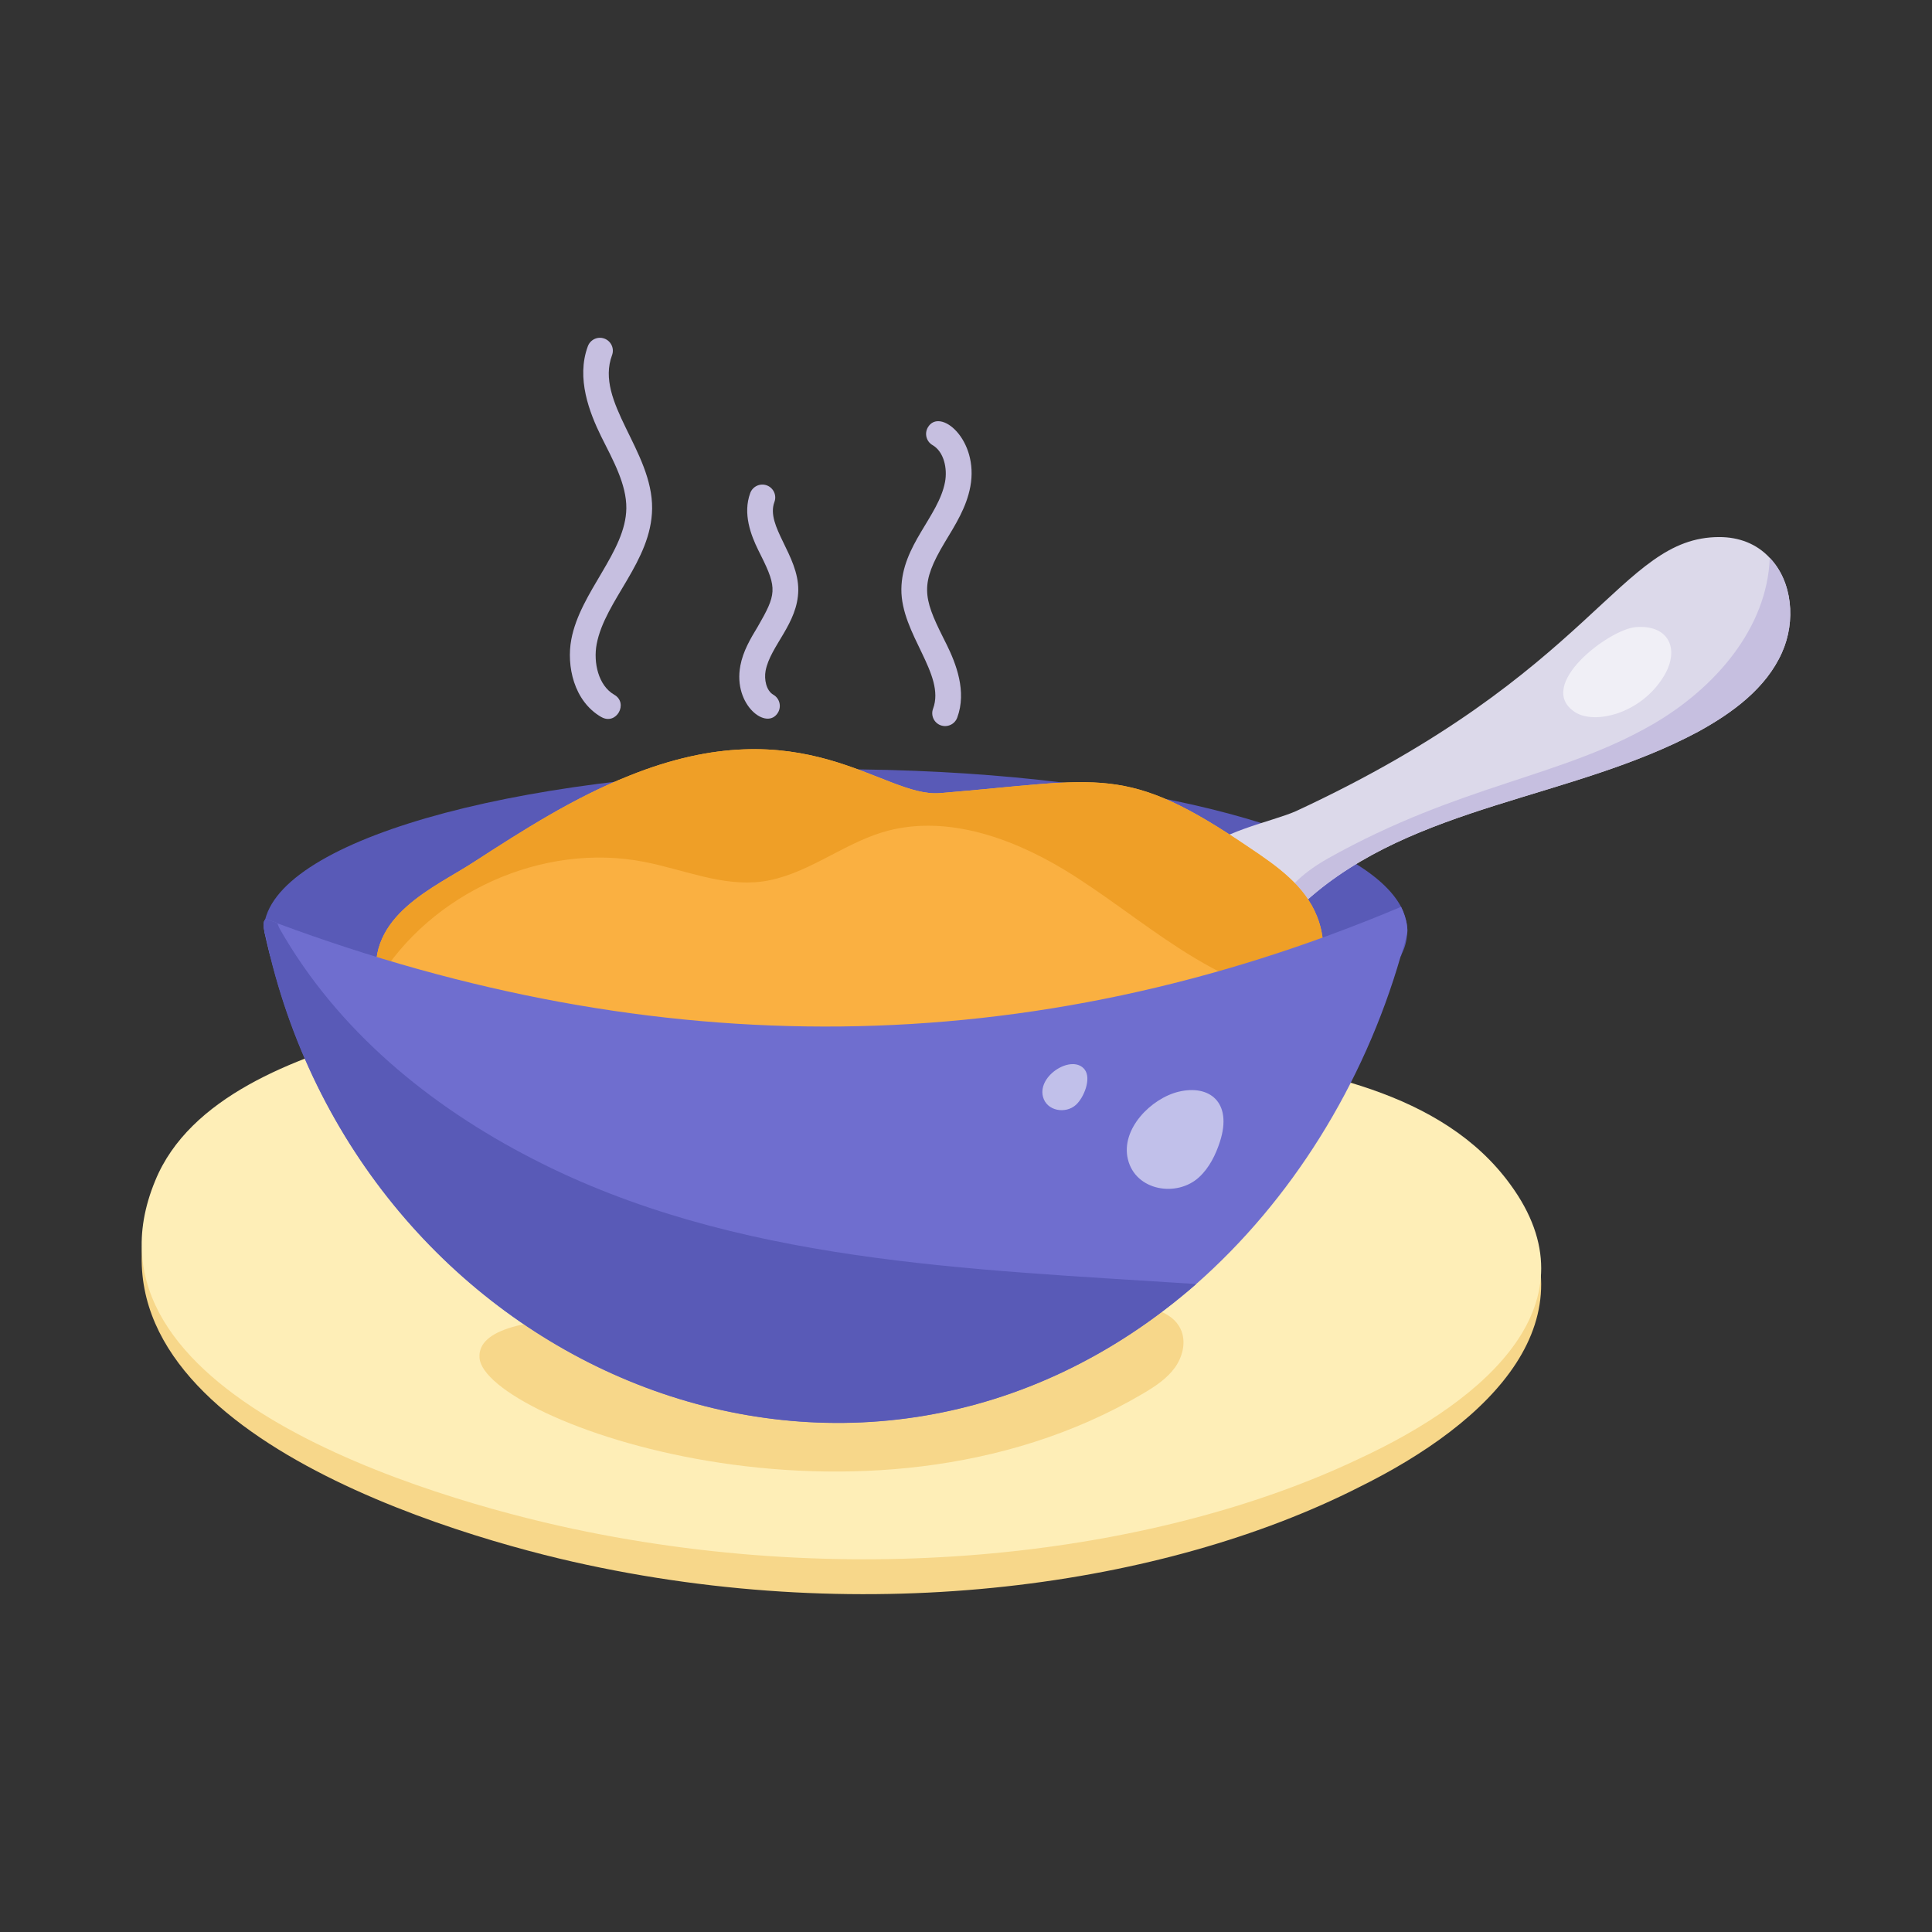 <svg id="Layer_1" enable-background="new 0 0 75 75" height="512" viewBox="0 0 75 75" width="512" xmlns="http://www.w3.org/2000/svg"><rect x="0" y="0" width="75" height="75" fill="#333333" stroke="none"/><g id="Soup"><g><g><g><path d="m52.7 57.762c-7.445 3.757-18.847 5.49-30.457 2.865-5.509-1.249-19.634-5.617-16.217-14.382.802-2.09 3.076-3.882 4.952-4.659 1.21-.582 2.498-1.014 3.805-1.4 1.492-.432 2.754-.592 4.317-.658 9.163-.376 18.371.103 27.42 1.437 4.519.668 9.49 1.595 12.112 5.439 3.292 4.784-.712 8.798-5.932 11.357z" fill="#f7d78a"/></g><g><path d="m52.7 56.656c-7.452 3.534-18.854 5.158-30.457 2.693-5.509-1.174-19.634-5.279-16.217-13.516 1.328-3.252 5.406-4.766 8.757-5.694 1.492-.406 2.754-.556 4.317-.618 9.163-.353 18.371.097 27.42 1.351 4.403.612 9.465 1.465 12.112 5.111 3.328 4.544-.812 8.314-5.932 10.673z" fill="#feeeb7"/></g><g><path d="m18.615 52.713c.181 2.42 14.912 7.787 25.761 1.383.459-.271.919-.571 1.232-1.004.312-.433.451-1.028.219-1.508-.328-.678-1.201-.857-1.953-.899-3.008-.169-3.275.628-13.323.624-3.699-.001-12.11-.912-11.936 1.404z" fill="#f7d78a"/></g></g><g><path d="m54.623 36.241c-.011.287-.088.563-.232.839.011.011 0 .011-.011.022-1.633 3.002-10.847 5.308-21.949 5.308-11.101 0-20.293-2.295-21.937-5.297-.263-1.017-.298-1.112-.199-1.412v-.011c.828-3.255 10.417-5.827 22.136-5.827 11.123 0 20.359 2.317 21.959 5.341.242.483.267.931.232 1.037z" fill="#595ab7"/></g><g><path d="m69.178 25.328c-.619 1.394-1.924 2.345-3.252 3.075-4.896 2.624-11.028 2.825-15.197 6.548-.409.365-.785.752-1.25 1.04v.011c-.044.022-.089.055-.133.077-.52.299-1.161.442-1.703.221-.918-.387-1.56-2.201-1.04-3.097.52-.874 2.787-1.305 3.705-1.714 11.668-5.414 12.543-10.64 16.436-10.64.759 0 1.445.255 1.957.807.885.918 1.018 2.466.476 3.672z" fill="#dcd9ea"/></g><g><path d="m23.343 27.836c-1.074-.619-1.356-1.995-1.165-3.013.347-1.853 2.116-3.399 2.136-5.091.01-.933-.516-1.867-.982-2.799-.441-.902-.976-2.246-.511-3.494.097-.258.383-.392.644-.294.259.097.391.385.294.644-.676 1.813 1.58 3.717 1.556 5.955-.024 2.053-1.831 3.557-2.153 5.264-.132.703.06 1.603.683 1.961.565.325.083 1.198-.5.867z" fill="#c6bfe0"/></g><g><path d="m28.738 25.851c.109-.583.401-1.066.683-1.533.709-1.23.761-1.472.122-2.746l-.11-.222c-.276-.562-.608-1.405-.308-2.213.097-.26.388-.39.644-.294.259.097.391.385.294.644-.349.934.94 2.067.926 3.425-.017 1.3-1.083 2.155-1.268 3.125-.062.332.021.772.301.933.239.139.321.444.184.684-.426.735-1.754-.279-1.467-1.802z" fill="#c6bfe0"/></g><g><path d="m36.516 28.156c-.26-.097-.391-.384-.295-.643.497-1.334-1.248-2.896-1.23-4.646.021-1.706 1.443-2.811 1.695-4.158.097-.517-.039-1.173-.485-1.43-.239-.138-.321-.444-.184-.684.46-.8 1.995.468 1.651 2.297-.15.804-.576 1.473-.997 2.17-.949 1.588-.845 2.118-.063 3.678l.145.29c.356.726.786 1.809.406 2.83-.1.268-.396.388-.643.295z" fill="#c6bfe0"/></g><g><path d="m69.178 25.328c-.619 1.394-1.924 2.345-3.252 3.075-4.896 2.624-11.028 2.825-15.197 6.548-.409.365-.785.752-1.25 1.04.052-.101-.223-1.364 2.068-2.665 5.169-2.896 9.036-3.133 12.631-5.22 2.378-1.383 4.424-3.705 4.523-6.448.885.918 1.018 2.466.476 3.672z" fill="#c6bfe0"/></g><g><path d="m49.856 40.258c-1.214 1.17-2.836 1.732-4.425 2.174-8.96 2.505-18.638 2.075-27.367-1.214-1.625-.604-3.159-1.398-3.421-3.112-.438-2.568 2.25-3.662 3.741-4.635 1.942-1.258 3.895-2.505 6.036-3.355 6.796-2.74 9.841.853 12.061.673 6.335-.515 7.177-1.177 12.039 2.13 1.037.695 2.13 1.457 2.604 2.648.643 1.59-.04 3.493-1.269 4.69z" fill="#fab041"/></g><g><path d="m50.904 38.801c-3.785-.316-6.565-3.218-9.634-5.065-2.119-1.269-4.679-2.141-7.029-1.423-1.611.496-2.991 1.688-4.668 1.909-1.534.199-3.024-.463-4.547-.761-3.962-.784-8.309 1.192-10.384 4.646-.438-2.568 2.25-3.662 3.741-4.635 1.942-1.258 3.895-2.505 6.036-3.355 6.796-2.74 9.841.853 12.061.673 6.335-.515 7.177-1.177 12.039 2.13 1.037.695 2.13 1.457 2.604 2.648.419 1.037.276 2.207-.221 3.233z" fill="#ef9f27"/></g><g><path d="m54.623 36.241c-.066.287-.144.563-.232.839.011.011 0 .011-.011.022-1.446 5.021-4.271 9.512-7.945 12.745-13.037 11.379-31.893 3.602-35.941-12.734 0 0-.011 0-.011-.011-.066-.265-.133-.541-.188-.817 0-.022-.011-.044-.022-.066 0-.04-.033-.194-.033-.21-.022-.145 0-.364.132-.32.11.044.232.088.342.121l.011.011c.011 0 .033.011.044.022 14.643 5.44 29.187 5.451 43.621-.64.242.483.267.931.232 1.037z" fill="#6f6ecf"/></g><g><path d="m46.435 49.847c-13.104 11.437-31.955 3.501-35.952-12.745-.066-.265-.099-.552-.188-.817 0-.022-.011-.044-.022-.066 0-.04-.033-.194-.033-.21-.022-.145 0-.364.132-.32.11.044.232.088.342.121l.011.011c.011 0 .033.011.044.022.033.077.055.155.088.21 2.233 3.931 5.805 6.869 9.81 8.927 7.841 4.049 16.939 4.286 25.766 4.866z" fill="#595ab7"/></g><g opacity=".57"><path d="m63.496 24.345c1.286-.107 1.737.854 1.087 1.916-.893 1.46-2.694 1.877-3.445 1.382-1.558-1.027 1.314-3.211 2.358-3.298z" fill="#fff"/></g><g opacity=".57"><path d="m45.751 42.381c1.196-.289 2.102.405 1.607 1.938-.166.512-.413 1.013-.808 1.378-.859.793-2.466.538-2.765-.693-.287-1.182.91-2.367 1.966-2.623z" fill="#fff"/></g><g opacity=".57"><path d="m42.108 41.522c.265.347-.025 1.077-.336 1.364-.4.369-1.148.25-1.287-.322-.203-.836 1.155-1.653 1.624-1.042z" fill="#fff"/></g></g></g></svg>